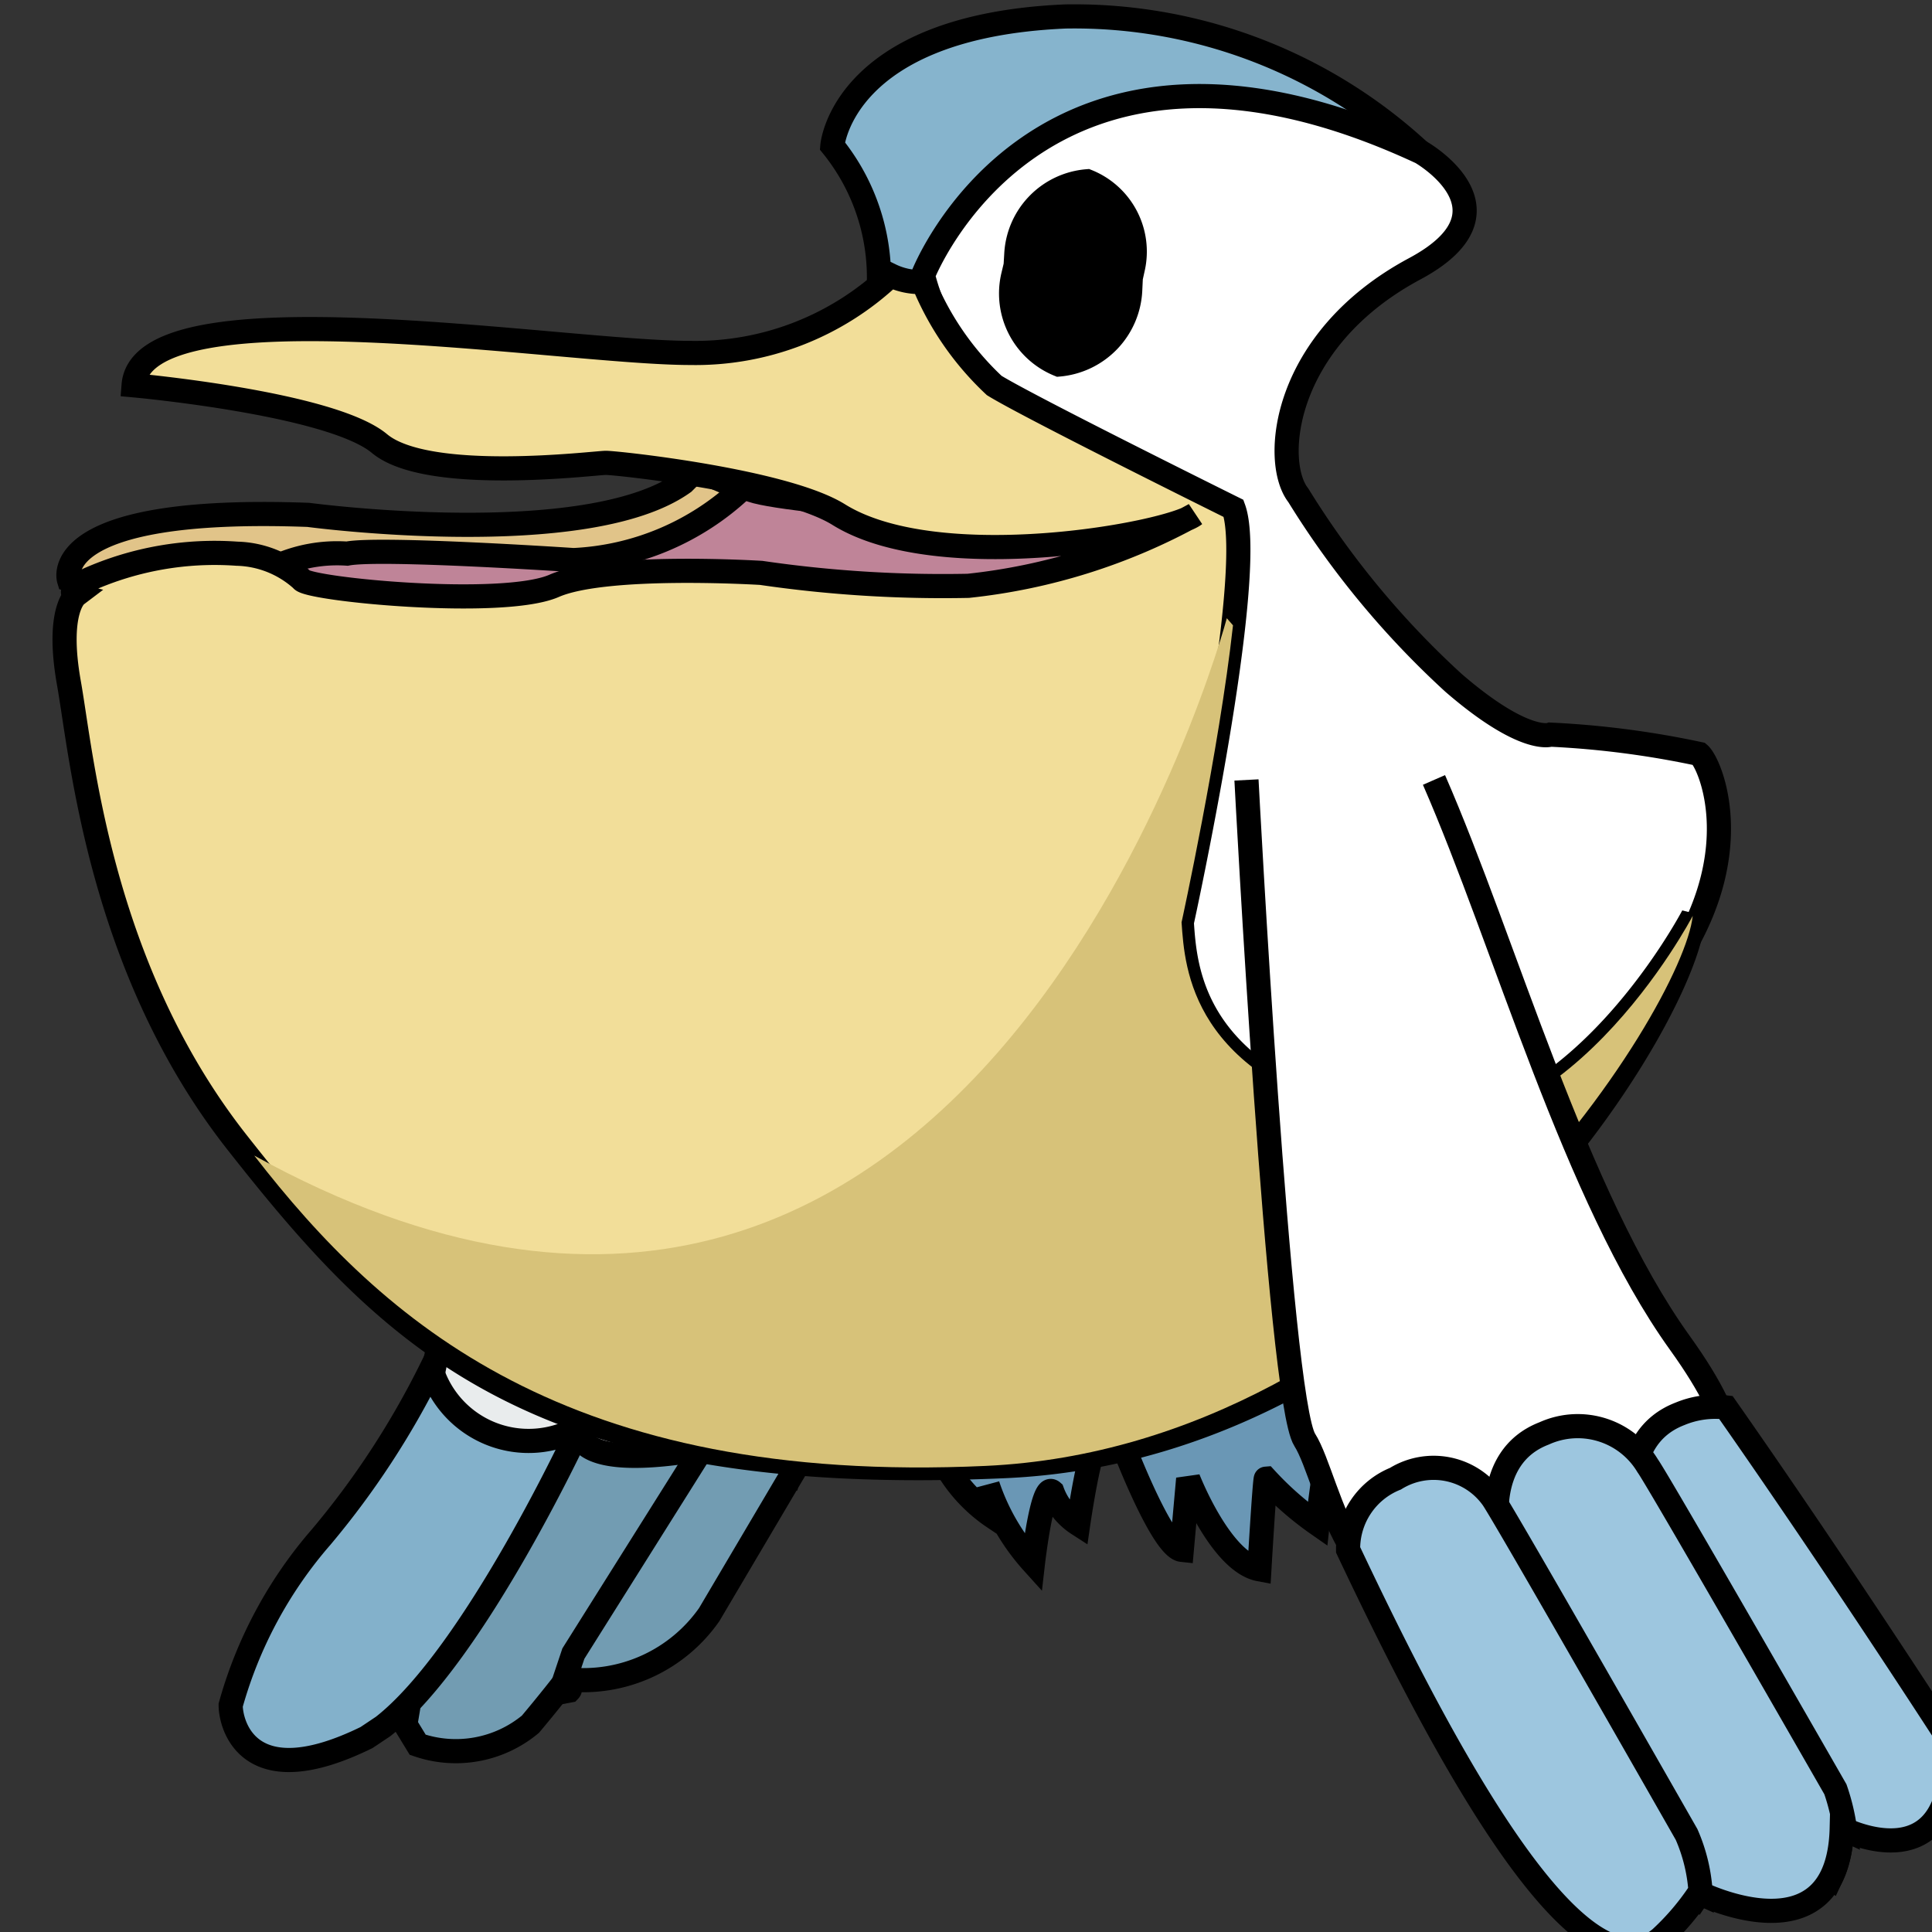 <svg xmlns="http://www.w3.org/2000/svg" width="40" height="40" viewBox="0 0 40 40">
  <rect x="0" y="0" width="40" height="40" fill="#333333" stroke="none"/>
  <defs>
    <style>
      .cls-1 {
        fill: #6a97b5;
      }

      .cls-1, .cls-10, .cls-12, .cls-2, .cls-3, .cls-4, .cls-5, .cls-6, .cls-7, .cls-8, .cls-9 {
        stroke: #000;
        stroke-width: 0.5px;
      }

      .cls-1, .cls-10, .cls-11, .cls-12, .cls-2, .cls-3, .cls-4, .cls-5, .cls-6, .cls-7, .cls-8, .cls-9 {
        fill-rule: evenodd;
      }

      .cls-2 {
        fill: #e9eced;
      }

      .cls-3 {
        fill: #729cb2;
      }

      .cls-4 {
        fill: #83b1cb;
      }

      .cls-5 {
        fill: #86b4cd;
      }

      .cls-6 {
        fill: #fff;
      }

      .cls-8 {
        fill: #bf8498;
      }

      .cls-9 {
        fill: #e1c489;
      }

      .cls-10 {
        fill: #f2de99;
        stroke-linecap: round;
      }

      .cls-11 {
        fill: #d7c279;
      }

      .cls-12 {
        fill: #9dc6df;
      }
    </style>
  </defs>
  <path id="形状_12_拷贝" data-name="形状 12 拷贝" class="cls-1" d="M23.262,29.945s0.8,2.1,1.206,2.143L24.6,30.615s0.669,1.724,1.474,1.875c0,0,.11-1.873.134-1.875a6.506,6.506,0,0,0,1.072.938,28.1,28.1,0,0,1,.67-3.751A40.8,40.8,0,0,0,23.262,29.945Z"/>
  <path id="形状_12" data-name="形状 12" class="cls-1" d="M19.511,30.213a3.193,3.193,0,0,0,1.072,1.206l-0.134-.67a4.539,4.539,0,0,0,.938,1.607s0.19-1.658.4-1.473a1.347,1.347,0,0,0,.536.67s0.257-1.776.4-1.608C22.726,29.945,19.611,29.929,19.511,30.213Z"/>
  <path id="形状_13" data-name="形状 13" class="cls-2" d="M8.928,28.606L9.2,27.266l7.368,1.875L16.3,30.615l-4.286.134L8.794,29.276Z"/>
  <path id="形状_11_拷贝_4" data-name="形状 11 拷贝 4" class="cls-3" d="M8.648,36.123l-0.255-.418,0.134-.8,3.483-5.492s-0.572,1.181,2.813.536a31.472,31.472,0,0,1-3.841,5.749A2.415,2.415,0,0,1,8.648,36.123Z"/>
  <path id="形状_11" data-name="形状 11" class="cls-4" d="M7.93,35.746l-0.341.228c-2.456,1.206-2.813-.268-2.813-0.67a8.963,8.963,0,0,1,1.875-3.483,17.384,17.384,0,0,0,2.277-3.483,2.107,2.107,0,0,0,3.081,1.206S9.831,34.261,7.93,35.746Z"/>
  <path id="形状_11_拷贝_2" data-name="形状 11 拷贝 2" class="cls-3" d="M16.2,30.03l0.225,0.451-1.741,2.947a3.181,3.181,0,0,1-2.947,1.34c-0.074.082,0.121,0.159,0.049,0.233l-0.183.035,0.268-.8,2.81-4.471C14.618,29.977,14.773,30.248,16.2,30.03Zm-1.519-.269a0.628,0.628,0,0,1,.137-0.218Z"/>
  <path id="形状_4" data-name="形状 4" class="cls-5" d="M18.171,6.235a4.337,4.337,0,0,0-.938-3.215s0.2-2.478,4.822-2.679a10.539,10.539,0,0,1,7.635,3.081,5.729,5.729,0,0,0-3.483-.938c-0.584.02-3.427-.009-4.688,0.8-1.325.853-2.127,3.649-2.277,3.483C19.193,6.716,18.171,6.235,18.171,6.235Z"/>
  <path id="形状_5" data-name="形状 5" class="cls-6" d="M19.109,5.7S21.52-.529,29.424,3.154c0,0,2.111,1.208-.134,2.411-2.752,1.475-2.953,4-2.411,4.688a18.227,18.227,0,0,0,3.215,3.885C31.567,15.411,32.1,15.21,32.1,15.21a19.01,19.01,0,0,1,3.081.4c0.234,0.2,1.072,2.143-.67,4.554s-3.985,4.153-5.224,4.019-3.751-.938-5.09-4.688a25.1,25.1,0,0,0,.938-4.822,38.054,38.054,0,0,0,.134-4.153,29.312,29.312,0,0,1-4.019-1.875A4.91,4.91,0,0,1,19.109,5.7Z"/>
  <path id="椭圆_1" data-name="椭圆 1" class="cls-7" d="M21.042,5.253a1.6,1.6,0,0,1,1.468-1.5,1.569,1.569,0,0,1,.947,1.795ZM23.4,6.007a1.622,1.622,0,0,1-1.478,1.54,1.588,1.588,0,0,1-.945-1.839Z"/>
  <path id="形状_3" data-name="形状 3" class="cls-8" d="M5.446,11.861s-0.67-1.038,4.287-.67,5.224-1.373,5.76-1.072,6.7,0.67,6.7.67h2.679l-2.277,1.473-4.956.67h-6.3l-2.813.134-1.875-.536Z"/>
  <path id="形状_2" data-name="形状 2" class="cls-9" d="M1.427,12s-0.469-1.54,4.956-1.34c0,0,5.76.77,7.769-.67l0.268-.268,0.938,0.4a5.458,5.458,0,0,1-3.483,1.474s-4.019-.268-4.688-0.134a3.053,3.053,0,0,0-1.474.268A6.758,6.758,0,0,0,2.1,12,1.118,1.118,0,0,1,1.427,12Z"/>
  <path id="形状_1_拷贝" data-name="形状 1 拷贝" class="cls-10" d="M18.439,5.7a5.88,5.88,0,0,1-4.153,1.607c-2.679,0-11.353-1.473-11.52.67,0,0,4.086.368,5.09,1.206s4.454,0.4,4.688.4,3.7,0.372,4.822,1.072c2.07,1.286,6.865.4,7.368,0a12.41,12.41,0,0,1-4.688,1.474,26.043,26.043,0,0,1-4.287-.268s-3.215-.2-4.286.268S6.35,12.2,6.249,12a2.08,2.08,0,0,0-1.34-.536A6.468,6.468,0,0,0,1.829,12c-0.508.256-.255,0.322-0.255,0.322s-0.415.314-.147,1.821,0.636,5.894,3.483,9.511c3.239,4.115,6.2,7.138,15.9,6.7,8.908-.4,14.241-9.614,14.241-11.389,0,0-2.746,5.258-6.564,4.287s-3.952-3.181-4.019-4.153c0,0,1.574-7.2,1.072-8.573,0,0-4.238-2.1-4.956-2.545a6.058,6.058,0,0,1-1.473-2.143A1.393,1.393,0,0,1,18.439,5.7Z"/>
  <path id="形状_9" data-name="形状 9" class="cls-11" d="M20.408,30.35c-8.681.4-12.475-2.983-15.144-6.425C20.228,32.169,25.4,12.8,25.4,12.8l0.128,0.147c-0.287,2.591-1.065,6.149-1.065,6.149,0.067,0.971.2,3.181,4.019,4.153s6.564-4.287,6.564-4.287C34.847,20.883,29.161,29.944,20.408,30.35Z"/>
  <path id="形状_7_拷贝_3" data-name="形状 7 拷贝 3" class="cls-6" d="M25.807,16.148s0.67,12.826,1.206,13.663,1,4.421,3.349,2.411c0,0,3.32.76,3.617-1.607,0,0,3.5.944,0.8-2.813-2.173-3.025-3.619-8.293-5.09-11.654"/>
  <path id="形状_7_拷贝_2" data-name="形状 7 拷贝 2" class="cls-12" d="M38.131,37.849a2.359,2.359,0,0,1-.22,1.022A6.727,6.727,0,0,1,35.452,35.3l-1.608-3.885s-0.368-1.641.938-2.143a1.9,1.9,0,0,1,.95-0.133c2.393,3.417,4.676,6.964,4.676,6.964C40.508,39.088,38.131,37.849,38.131,37.849Z"/>
  <path id="形状_7_拷贝" data-name="形状 7 拷贝" class="cls-12" d="M38,37.045a4.286,4.286,0,0,1,.2.837c-0.044-.02-0.069-0.033-0.069-0.033-0.067,2.78-2.947,1.34-2.947,1.34a0.814,0.814,0,0,1-.057.1,6.7,6.7,0,0,1-2.488-3.584l-1.607-3.885s-0.368-1.641.938-2.143a1.687,1.687,0,0,1,2.143.67C34.313,30.615,38,37.045,38,37.045Z"/>
  <path id="形状_7" data-name="形状 7" class="cls-12" d="M35.21,39.2l-0.026-.012a5.206,5.206,0,0,1-.8.938c-1.773,1.519-4.847-4.6-6.473-8.038a1.564,1.564,0,0,1,.98-1.473,1.5,1.5,0,0,1,2.009.4c0.2,0.268,4.019,6.966,4.019,6.966A3.514,3.514,0,0,1,35.21,39.2Z"/>
</svg>
